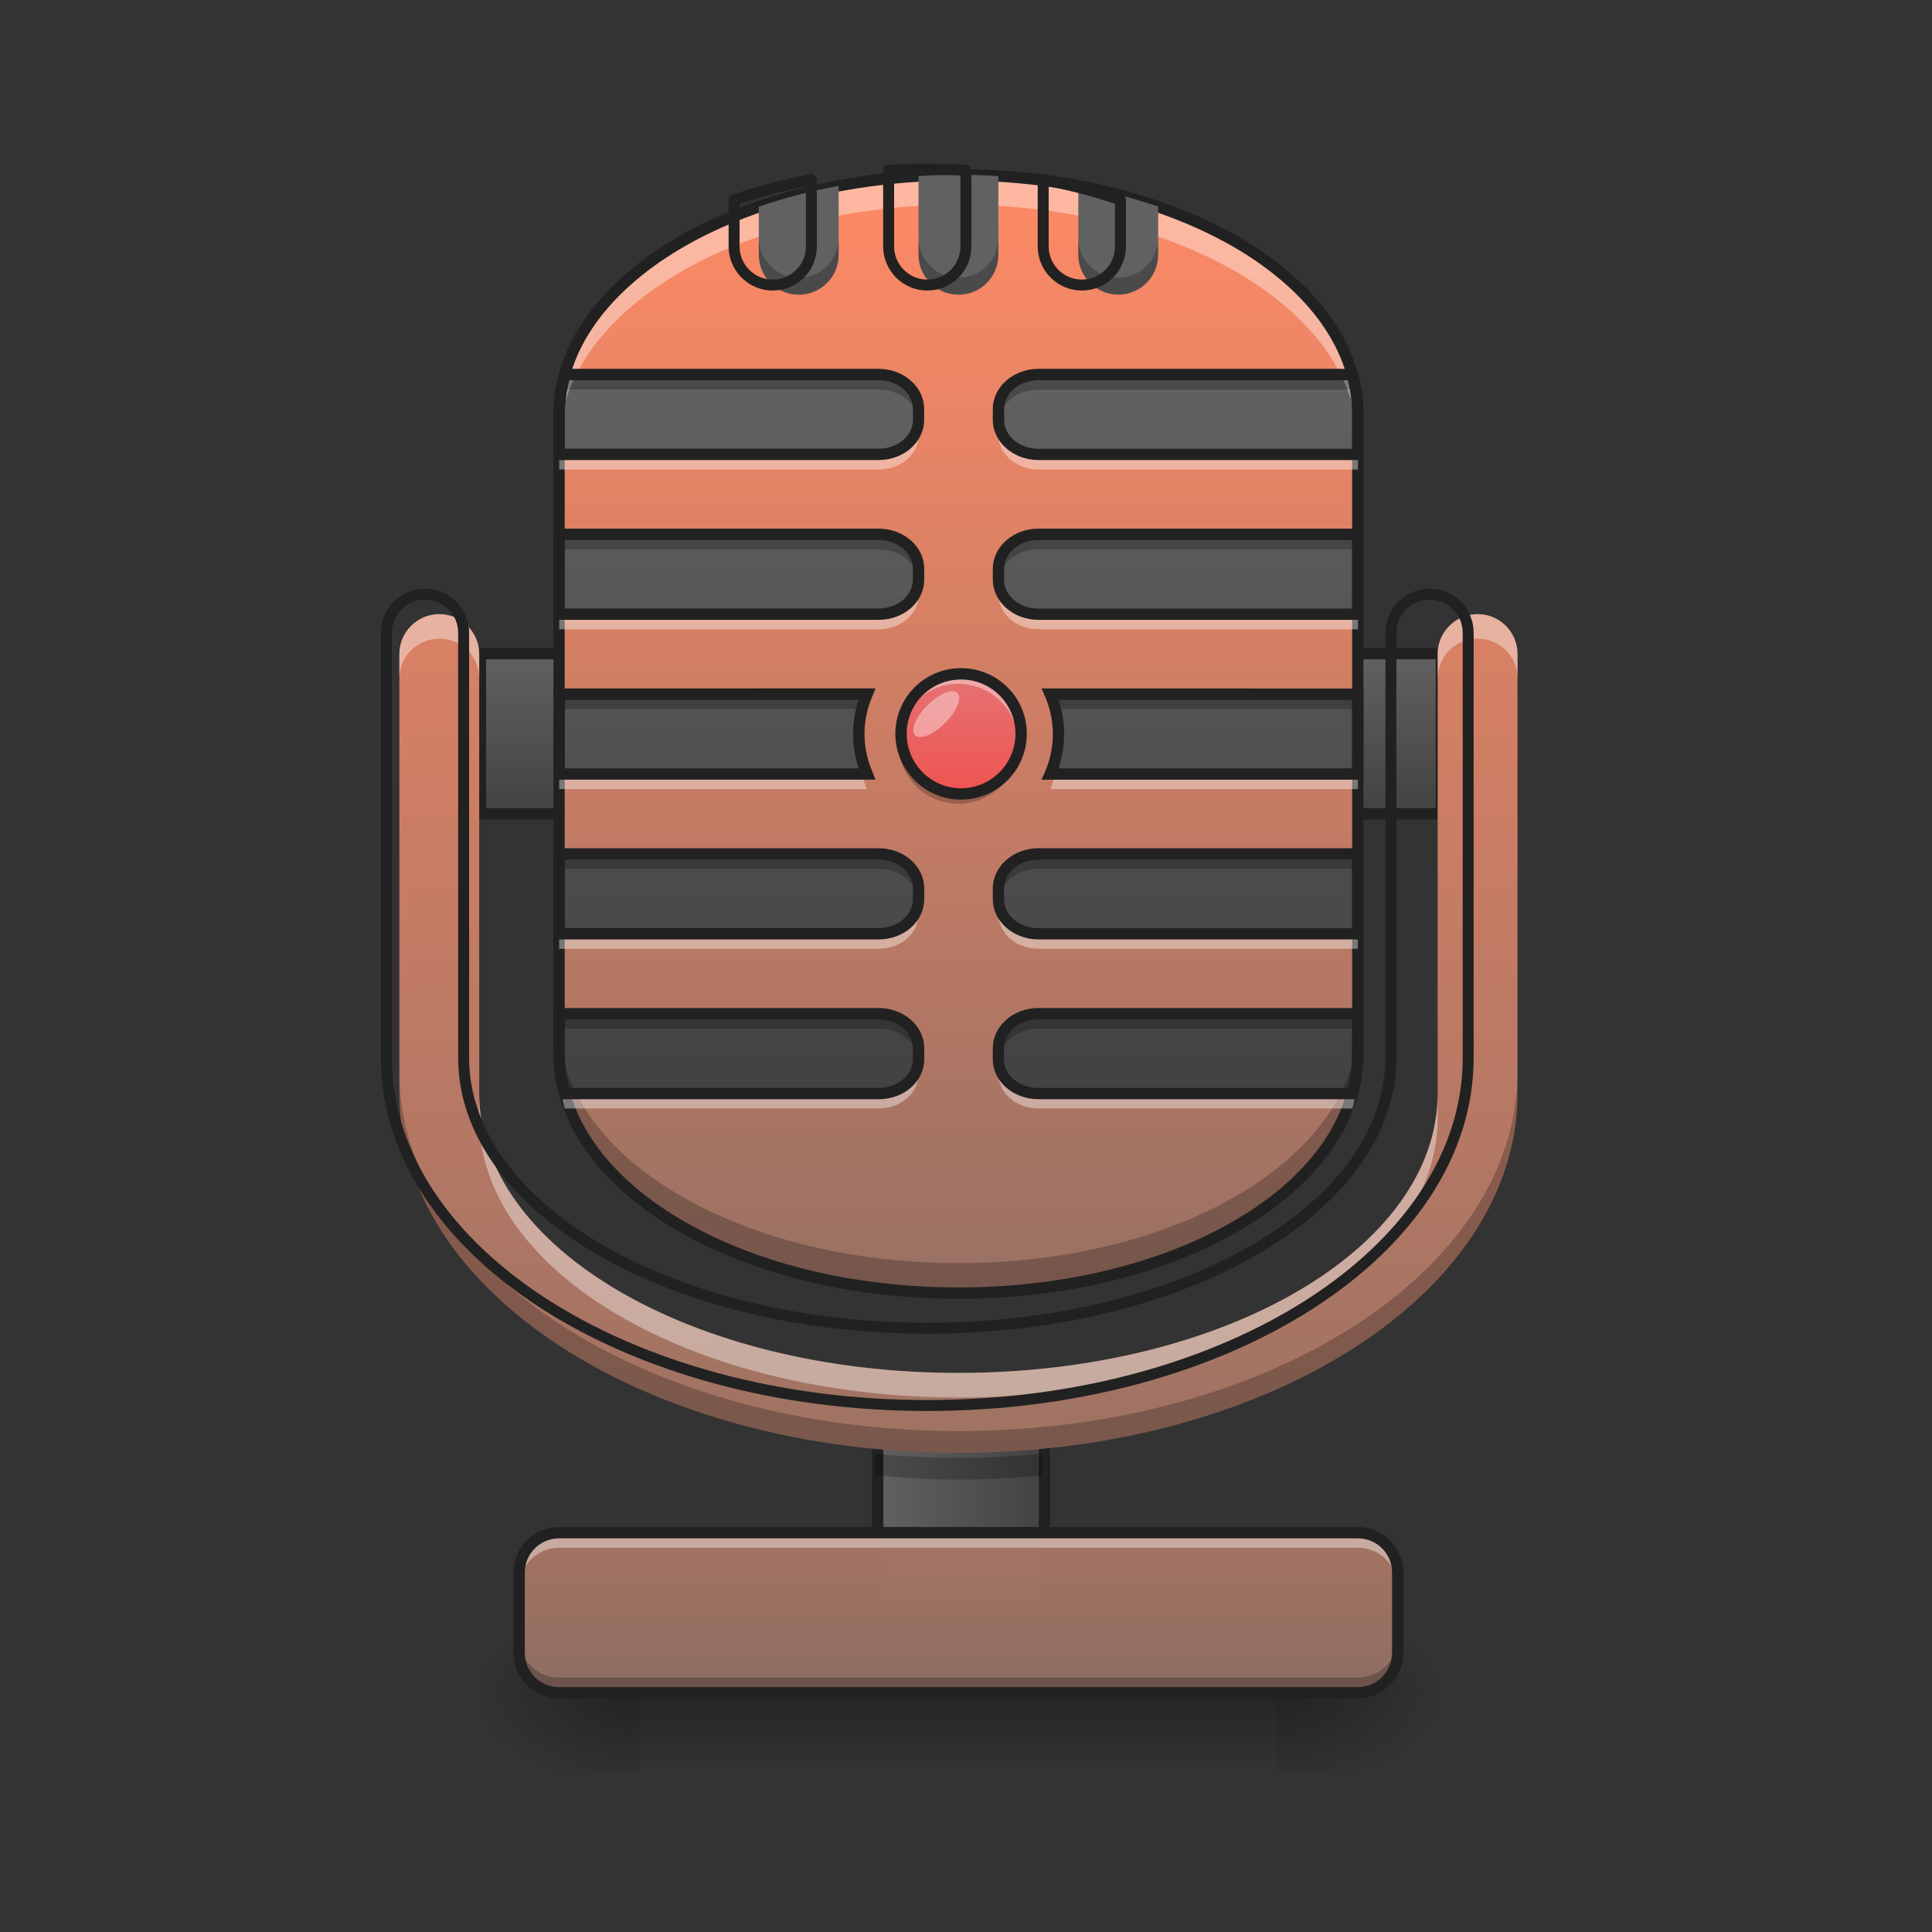 <svg height="24" viewBox="0 0 24 24" width="24" xmlns="http://www.w3.org/2000/svg" xmlns:xlink="http://www.w3.org/1999/xlink"><rect x="0" y="0" width="24" height="24" fill="#333333" stroke="none"/><linearGradient id="a"><stop offset="0" stop-color="#424242"/><stop offset="1" stop-color="#616161"/></linearGradient><linearGradient id="b" gradientTransform="matrix(1.024 0 0 .332 -6.095 110.375)" gradientUnits="userSpaceOnUse" x1="275.167" x2="232.833" xlink:href="#a" y1="170" y2="170"/><linearGradient id="c" gradientTransform="matrix(.049 0 0 .016 -.481 16.675)" gradientUnits="userSpaceOnUse" x1="275.167" x2="232.833" xlink:href="#a" y1="170" y2="170"/><linearGradient id="d" gradientUnits="userSpaceOnUse" x1="11.907" x2="11.907" y1="21.025" y2="22.018"><stop offset="0" stop-opacity=".275"/><stop offset="1" stop-opacity="0"/></linearGradient><linearGradient id="e"><stop offset="0" stop-opacity=".314"/><stop offset=".222" stop-opacity=".275"/><stop offset="1" stop-opacity="0"/></linearGradient><radialGradient id="f" cx="450.909" cy="189.579" gradientTransform="matrix(0 -.059 -.105 -0 35.625 47.696)" gradientUnits="userSpaceOnUse" r="21.167" xlink:href="#e"/><radialGradient id="g" cx="450.909" cy="189.579" gradientTransform="matrix(-0 .059 .105 0 -11.81 -5.646)" gradientUnits="userSpaceOnUse" r="21.167" xlink:href="#e"/><radialGradient id="h" cx="450.909" cy="189.579" gradientTransform="matrix(-0 -.059 .105 -0 -11.81 47.696)" gradientUnits="userSpaceOnUse" r="21.167" xlink:href="#e"/><radialGradient id="i" cx="450.909" cy="189.579" gradientTransform="matrix(0 .059 -.105 0 35.625 -5.646)" gradientUnits="userSpaceOnUse" r="21.167" xlink:href="#e"/><filter id="j" height="100%" width="100%" x="0%" y="0%"><feColorMatrix in="SourceGraphic" type="matrix" values="0 0 0 0 1 0 0 0 0 1 0 0 0 0 1 0 0 0 1 0"/></filter><mask id="k"><g filter="url(#j)"><path d="m0 0h24v24h-24z" fill-opacity=".99"/></g></mask><linearGradient id="l"><stop offset="0" stop-color="#8d6e63"/><stop offset="1" stop-color="#ff8a65"/></linearGradient><linearGradient id="m" gradientUnits="userSpaceOnUse" x1="11.907" x2="11.907" xlink:href="#l" y1="21.025" y2="12.095"/><clipPath id="n"><path d="m0 0h24v24h-24z"/></clipPath><linearGradient id="o" gradientUnits="userSpaceOnUse" x1="264.583" x2="264.583" xlink:href="#a" y1=".667" y2="-41.667"/><linearGradient id="p" gradientUnits="userSpaceOnUse" x1="11.907" x2="11.907" xlink:href="#l" y1="17.552" y2="2.172"/><linearGradient id="q" gradientUnits="userSpaceOnUse" x1="11.907" x2="11.907" xlink:href="#a" y1="13.583" y2="4.653"/><linearGradient id="r" gradientUnits="userSpaceOnUse" x1="11.907" x2="11.907" y1="9.862" y2="8.374"><stop offset="0" stop-color="#ef5350"/><stop offset="1" stop-color="#e57373"/></linearGradient><linearGradient id="s" gradientUnits="userSpaceOnUse" x1="11.907" x2="11.907" xlink:href="#l" y1="21.025" y2="1.18"/><path d="m248.81 154.298h10.416c5.749 0 10.416 4.666 10.416 10.416v5.249c0 5.749-4.666 10.416-10.416 10.416h-10.416c-5.749 0-10.416-4.666-10.416-10.416v-5.249c0-5.749 4.666-10.416 10.416-10.416zm0 0" fill="url(#b)" stroke="#212121" stroke-linecap="round" stroke-width="1.749" transform="matrix(.047 0 0 .047 0 10.079)"/><path d="m10.875 17.305h2.066v2.727h-2.066zm0 0" fill="url(#c)"/><path d="m7.938 21.027h7.938v.879h-7.938zm0 0" fill="url(#d)"/><path d="m15.875 21.027h1.984v-.996h-1.984zm0 0" fill="url(#f)"/><path d="m7.938 21.027h-1.984v.992h1.984zm0 0" fill="url(#g)"/><path d="m7.938 21.027h-1.984v-.996h1.984zm0 0" fill="url(#h)"/><path d="m15.875 21.027h1.984v.992h-1.984zm0 0" fill="url(#i)"/><path d="m231.978 154.131h44.079v58.161h-44.079zm0 0" fill="none" stroke="#212121" stroke-linecap="round" stroke-width="3" transform="matrix(.047 0 0 .047 0 10.079)"/><g clip-path="url(#n)" mask="url(#k)"><path d="m6.945 19.039h9.922c.277 0 .496.223.496.496v.996c0 .273-.219.496-.496.496h-9.922c-.273 0-.496-.223-.496-.496v-.996c0-.273.223-.496.496-.496zm0 0" fill="url(#m)"/></g><path d="m126.988-41.683h253.976v42.329h-253.976zm0 0" fill="url(#o)" stroke="#212121" stroke-linecap="round" stroke-linejoin="round" stroke-width="3" transform="matrix(.047 0 0 .047 0 10.079)"/><path d="m11.906 2.172c2.742 0 4.961 1.332 4.961 2.977v7.938c0 1.645-2.219 2.977-4.961 2.977-2.738 0-4.961-1.332-4.961-2.977v-7.938c0-1.645 2.223-2.977 4.961-2.977zm0 0" fill="url(#p)"/><path d="m7.016 4.652c-.047.16-.07.328-.07.496v.496h3.969c.277 0 .496-.191.496-.43v-.133c0-.238-.219-.43-.496-.43zm5.883 0c-.273 0-.496.191-.496.43v.133c0 .238.223.43.496.43h3.969v-.496c0-.168-.023-.336-.066-.496zm-5.953 1.984v.992h3.969c.277 0 .496-.191.496-.43v-.133c0-.238-.219-.43-.496-.43zm5.953 0c-.273 0-.496.191-.496.43v.133c0 .238.223.43.496.43h3.969v-.992zm-5.953 1.984v.992h3.824c-.066-.152-.102-.32-.102-.496 0-.176.035-.344.102-.496zm6.102 0c.062.152.102.32.102.496 0 .176-.039.344-.102.496h3.82v-.992zm-6.102 1.984v.992h3.969c.277 0 .496-.191.496-.43v-.133c0-.238-.219-.43-.496-.43zm5.953 0c-.273 0-.496.191-.496.43v.133c0 .238.223.43.496.43h3.969v-.992zm-5.953 1.984v.496c0 .172.023.336.07.496h3.898c.277 0 .496-.191.496-.426v-.137c0-.238-.219-.43-.496-.43zm5.953 0c-.273 0-.496.191-.496.43v.137c0 .234.223.426.496.426h3.902c.043-.16.066-.324.066-.496v-.496zm0 0" fill="url(#q)"/><path d="m11.906 8.375c.414 0 .746.332.746.742 0 .41-.332.746-.746.746-.41 0-.742-.336-.742-.746 0-.41.332-.742.742-.742zm0 0" fill="url(#r)"/><path d="m6.945 19.039c-.273 0-.496.223-.496.496v.188c0-.273.223-.496.496-.496h9.922c.277 0 .496.223.496.496v-.188c0-.273-.219-.496-.496-.496zm0 0" fill="#fff" fill-opacity=".392"/><path d="m6.449 20.344v.184c0 .277.223.5.496.5h9.922c.277 0 .496-.223.496-.5v-.184c0 .273-.219.496-.496.496h-9.922c-.273 0-.496-.223-.496-.496zm0 0" fill-opacity=".235"/><path d="m6.945 18.969c-.312 0-.566.254-.566.566v.992c0 .316.254.57.566.57h9.922c.312 0 .566-.254.566-.57v-.992c0-.312-.254-.566-.566-.566zm0 .141h9.922c.238 0 .426.191.426.426v.992c0 .238-.188.43-.426.43h-9.922c-.238 0-.426-.191-.426-.43v-.992c0-.234.188-.426.426-.426zm0 0" fill="#212121"/><path d="m11.906 2.172c-2.746 0-4.961 1.328-4.961 2.977v.371c0-1.648 2.215-2.977 4.961-2.977 2.75 0 4.961 1.328 4.961 2.977v-.371c0-1.648-2.211-2.977-4.961-2.977zm0 0" fill="#fff" fill-opacity=".392"/><path d="m11.906 16.062c-2.746 0-4.961-1.324-4.961-2.977v-.371c0 1.648 2.215 2.977 4.961 2.977 2.75 0 4.961-1.328 4.961-2.977v.371c0 1.652-2.211 2.977-4.961 2.977zm0 0" fill-opacity=".235"/><path d="m11.906 2.102c-1.383 0-2.637.336-3.547.879-.91.547-1.484 1.312-1.484 2.168v7.938c0 .855.574 1.621 1.484 2.168s2.164.879 3.547.879c1.387 0 2.637-.332 3.547-.879.914-.547 1.484-1.312 1.484-2.168v-7.938c0-.855-.57-1.621-1.484-2.168-.91-.543-2.16-.879-3.547-.879zm0 .141c1.363 0 2.594.332 3.477.859.883.531 1.414 1.254 1.414 2.047v7.938c0 .793-.531 1.52-1.414 2.047-.883.531-2.113.859-3.477.859s-2.59-.328-3.473-.859c-.883-.527-1.418-1.254-1.418-2.047v-7.938c0-.793.535-1.516 1.418-2.047.883-.527 2.109-.859 3.473-.859zm0 0" fill="#212121"/><path d="m7.016 4.652c-.047.16-.07.328-.07.496v.188c0-.172.023-.336.07-.496h3.898c.266 0 .48.176.496.402 0-.008 0-.016 0-.027v-.133c0-.238-.219-.43-.496-.43zm5.883 0c-.273 0-.496.191-.496.43v.133c0 .012 0 .02.004.027.012-.227.23-.402.492-.402h3.902c.043.16.066.324.066.496v-.188c0-.168-.023-.336-.066-.496zm-5.953 1.984v.188h3.969c.266 0 .48.176.496.402 0-.008 0-.016 0-.027v-.133c0-.238-.219-.43-.496-.43zm5.953 0c-.273 0-.496.191-.496.43v.133c0 .012 0 .02.004.027.012-.227.23-.402.492-.402h3.969v-.188zm-5.953 1.984v.188h3.762c.016-.066.035-.129.062-.188zm6.102 0c.023.059.047.121.062.188h3.758v-.188zm-2.375.59c-.004.031-.004.062-.004.094 0 .105.012.211.039.309h.062c-.055-.125-.09-.258-.098-.402zm2.473 0c-.012.145-.047.277-.098.402h.062c.023-.098.039-.203.039-.309 0-.031 0-.062-.004-.094zm-6.199 1.395v.188h3.969c.266 0 .48.176.496.402 0-.008 0-.016 0-.027v-.133c0-.238-.219-.43-.496-.43zm5.953 0c-.273 0-.496.191-.496.43v.133c0 .012 0 .02.004.027.012-.227.23-.402.492-.402h3.969v-.188zm-5.953 1.984v.188h3.969c.266 0 .48.176.496.402 0-.008 0-.016 0-.023v-.137c0-.238-.219-.43-.496-.43zm5.953 0c-.273 0-.496.191-.496.43v.137c0 .008 0 .016.004.023.012-.227.23-.402.492-.402h3.969v-.188zm0 0" fill-opacity=".235"/><path d="m7.016 13.77c-.047-.16-.07-.328-.07-.496v-.188c0 .172.023.336.07.496h3.898c.266 0 .48-.176.496-.402v.027.133c0 .238-.219.43-.496.43zm5.883 0c-.273 0-.496-.191-.496-.43v-.133c0-.008 0-.02.004-.027.012.227.23.402.492.402h3.902c.043-.16.066-.324.066-.496v.188c0 .168-.023.336-.066.496zm-5.953-1.984v-.188h3.969c.266 0 .48-.176.496-.402v.027.133c0 .238-.219.43-.496.43zm5.953 0c-.273 0-.496-.191-.496-.43v-.133c0-.012 0-.02.004-.027.012.227.23.402.492.402h3.969v.188zm-5.953-1.984v-.188h3.762c.016.066.035.129.062.188zm6.102 0c.023-.059.047-.121.062-.188h3.758v.188zm-2.375-.59c-.004-.031-.004-.062-.004-.094 0-.105.012-.211.039-.309h.062c-.055.125-.09.262-.098.402zm2.473 0c-.012-.141-.047-.277-.098-.402h.062c.023.098.039.203.039.309 0 .031 0 .062-.004.094zm-6.199-1.395v-.188h3.969c.266 0 .48-.176.496-.402v.027.133c0 .238-.219.43-.496.43zm5.953 0c-.273 0-.496-.191-.496-.43v-.133c0-.012 0-.02.004-.027.012.227.23.402.492.402h3.969v.188zm-5.953-1.984v-.188h3.969c.266 0 .48-.176.496-.402v.027.133c0 .238-.219.43-.496.43zm5.953 0c-.273 0-.496-.191-.496-.43v-.133c0-.012 0-.02.004-.027.012.227.23.402.492.402h3.969v.188zm0 0" fill="#fff" fill-opacity=".392"/><path d="m6.961 4.582-.016.051c-.047.168-.07.34-.07.516v.566h4.039c.309 0 .566-.219.566-.5v-.133c0-.281-.258-.5-.566-.5zm5.938 0c-.305 0-.566.219-.566.5v.133c0 .281.262.5.566.5h4.039v-.566c0-.176-.023-.348-.07-.516l-.012-.051zm-5.828.141h3.844c.242 0 .426.164.426.359v.133c0 .195-.184.359-.426.359h-3.898v-.426c0-.145.02-.285.055-.426zm5.828 0h3.848c.035.141.051.281.051.426v.426h-3.898c-.242 0-.426-.164-.426-.359v-.133c0-.195.184-.359.426-.359zm-6.023 1.844v1.133h4.039c.309 0 .566-.219.566-.5v-.133c0-.281-.258-.5-.566-.5zm6.023 0c-.305 0-.566.219-.566.5v.133c0 .281.262.5.566.5h4.039v-1.133zm-5.883.141h3.898c.242 0 .426.164.426.359v.133c0 .195-.184.359-.426.359h-3.898zm5.883 0h3.898v.852h-3.898c-.242 0-.426-.164-.426-.359v-.133c0-.195.184-.359.426-.359zm-6.023 1.844v1.133h4l-.039-.098c-.062-.145-.098-.301-.098-.469 0-.168.035-.324.098-.469l.039-.098zm6.062 0 .043.098c.062.145.098.301.098.469 0 .168-.035.324-.098.469l-.043.098h4v-1.133zm-5.922.141h3.652c-.047.133-.07.277-.07.426 0 .148.023.293.07.426h-3.652zm6.133 0h3.648v.852h-3.648c.043-.133.07-.277.07-.426 0-.148-.027-.293-.07-.426zm-6.273 1.844v1.133h4.039c.309 0 .566-.219.566-.5v-.133c0-.281-.258-.5-.566-.5zm6.023 0c-.305 0-.566.219-.566.5v.133c0 .281.262.5.566.5h4.039v-1.133zm-5.883.141h3.898c.242 0 .426.164.426.359v.133c0 .195-.184.359-.426.359h-3.898zm5.883 0h3.898v.852h-3.898c-.242 0-.426-.164-.426-.359v-.133c0-.195.184-.359.426-.359zm-6.023 1.844v.566c0 .176.023.348.07.516l.016.051h3.953c.309 0 .566-.215.566-.496v-.137c0-.281-.258-.5-.566-.5zm6.023 0c-.305 0-.566.219-.566.5v.137c0 .281.262.496.566.496h3.957l.012-.051c.047-.168.07-.34.07-.516v-.566zm-5.883.141h3.898c.242 0 .426.164.426.359v.137c0 .191-.184.355-.426.355h-3.844c-.035-.137-.055-.281-.055-.426zm5.883 0h3.898v.426c0 .145-.016.289-.051.426h-3.848c-.242 0-.426-.164-.426-.355v-.137c0-.195.184-.359.426-.359zm0 0" fill="#212121"/><path d="m11.52 8.762c.145-.145.312-.215.375-.152.059.059-.008.227-.156.371-.145.145-.312.215-.371.152-.062-.059.008-.227.152-.371zm0 0" fill="#fff" fill-opacity=".392"/><path d="m11.906 2.172c-.168 0-.332.004-.496.016v.977c0 .273.223.496.496.496.277 0 .496-.223.496-.496v-.977c-.16-.012-.328-.016-.496-.016zm-1.488.137c-.348.062-.68.152-.992.258v.598c0 .273.223.496.496.496.277 0 .496-.223.496-.496zm2.977 0v.855c0 .273.223.496.496.496.277 0 .496-.223.496-.496v-.598c-.309-.105-.641-.195-.992-.258zm0 0" fill="#616161"/><path d="m9.426 2.953v.211c0 .273.223.496.496.496.277 0 .496-.223.496-.496v-.211c0 .277-.219.496-.496.496-.273 0-.496-.219-.496-.496zm1.984 0v.211c0 .273.223.496.496.496.277 0 .496-.223.496-.496v-.211c0 .277-.219.496-.496.496-.273 0-.496-.219-.496-.496zm1.984 0v.211c0 .273.223.496.496.496.277 0 .496-.223.496-.496v-.211c0 .277-.219.496-.496.496-.273 0-.496-.219-.496-.496zm0 0" fill-opacity=".235"/><path d="m959.908 175.101c-13.542 0-26.769.315-39.996 1.26v78.733c0 22.045 17.951 39.996 39.996 39.996 22.36 0 39.996-17.951 39.996-39.996v-78.733c-12.912-.945-26.454-1.26-39.996-1.26zm-119.989 11.023c-28.029 5.039-54.798 12.282-79.992 20.785v48.184c0 22.045 17.951 39.996 39.996 39.996 22.36 0 39.996-17.951 39.996-39.996zm239.977 0v68.97c0 22.045 17.951 39.996 39.996 39.996 22.36 0 39.996-17.951 39.996-39.996v-48.184c-24.88-8.503-51.649-15.747-79.992-20.785zm0 0" fill="none" stroke="#212121" stroke-linecap="round" stroke-linejoin="round" stroke-width="11.339" transform="scale(.012)"/><path d="m5.457 7.629c-.273 0-.496.223-.496.496v5.457c0 2.477 3.098 4.465 6.945 4.465s6.945-1.988 6.945-4.465v-5.457c0-.273-.219-.496-.496-.496-.273 0-.496.223-.496.496v5.457c0 1.926-2.652 3.473-5.953 3.473-3.297 0-5.953-1.547-5.953-3.473v-5.457c0-.273-.223-.496-.496-.496zm0 0" fill="url(#s)"/><path d="m5.457 7.629c-.273 0-.496.223-.496.496v.305c0-.277.223-.496.496-.496.273 0 .496.219.496.496v-.305c0-.273-.223-.496-.496-.496zm12.898 0c-.273 0-.496.223-.496.496v.305c0-.277.223-.496.496-.496.277 0 .496.219.496.496v-.305c0-.273-.219-.496-.496-.496zm-12.402 5.953v.305c0 1.922 2.656 3.473 5.953 3.473 3.301 0 5.953-1.551 5.953-3.473v-.305c0 1.926-2.652 3.473-5.953 3.473-3.297 0-5.953-1.547-5.953-3.473zm0 0" fill="#fff" fill-opacity=".392"/><path d="m4.961 13.312v.27c0 2.477 3.098 4.465 6.945 4.465s6.945-1.988 6.945-4.465v-.27c0 2.477-3.098 4.465-6.945 4.465s-6.945-1.988-6.945-4.465zm0 0" fill-opacity=".235"/><path d="m439.958 615.059c-22.045 0-39.996 17.951-39.996 39.996v439.958c0 199.666 249.74 359.966 559.947 359.966 310.207 0 559.947-160.3 559.947-359.966v-439.958c0-22.045-17.636-39.996-39.996-39.996-22.045 0-39.996 17.951-39.996 39.996v439.958c0 155.261-213.838 279.973-479.954 279.973-265.801 0-479.954-124.713-479.954-279.973v-439.958c0-22.045-17.951-39.996-39.996-39.996zm0 0" fill="none" stroke="#212121" stroke-linecap="round" stroke-linejoin="round" stroke-width="11.339" transform="scale(.012)"/><path d="m10.875 18.059v.27c.336.031.68.051 1.031.051s.695-.02 1.035-.051v-.27c-.34.031-.684.051-1.035.051s-.695-.02-1.031-.051zm0 0" fill-opacity=".235"/><path d="m11.906 8.375c-.41 0-.742.332-.742.742v.062c.035-.383.352-.684.742-.684s.711.301.742.684c.004-.02.004-.039.004-.062 0-.41-.332-.742-.746-.742zm0 0" fill="#fff" fill-opacity=".392"/><path d="m11.164 9.18v.062c0 .414.332.742.742.742.414 0 .746-.328.746-.742 0-.02 0-.043-.004-.062-.031.383-.352.684-.742.684s-.707-.301-.742-.684zm0 0" fill-opacity=".235"/><path d="m253.976-36.35c8.832 0 15.915 7.083 15.915 15.832 0 8.749-7.083 15.915-15.915 15.915-8.749 0-15.832-7.166-15.832-15.915 0-8.749 7.083-15.832 15.832-15.832zm0 0" fill="none" stroke="#212121" stroke-linecap="round" stroke-width="3" transform="matrix(.047 0 0 .047 0 10.079)"/></svg>